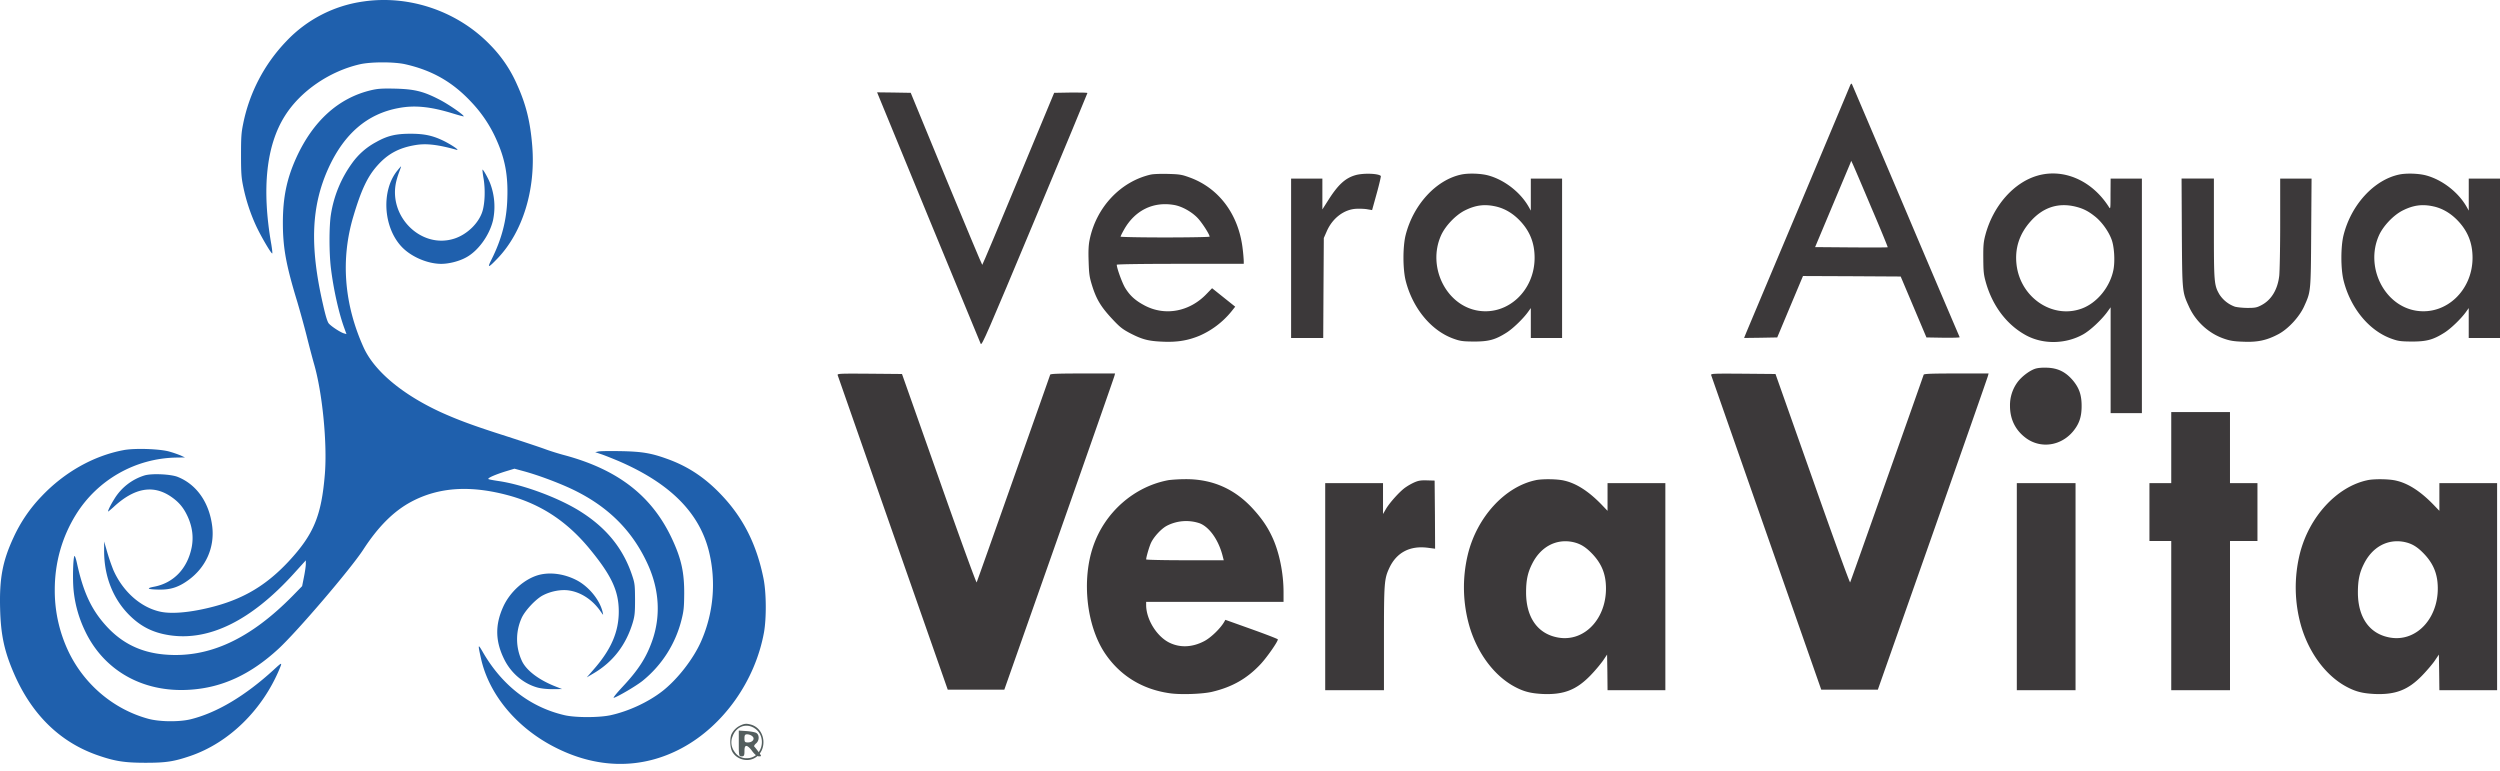 <svg width="120" height="37" xmlns="http://www.w3.org/2000/svg"><g fill-rule="nonzero" fill="none"><path d="M17.444.071a6.27 6.27 0 00-3.702 1.91 7.982 7.982 0 00-2.073 3.976c-.087.424-.1.643-.1 1.495 0 .844.018 1.073.1 1.476a8.66 8.66 0 00.6 1.862c.222.496.76 1.417.8 1.373.014-.009-.009-.204-.045-.427-.469-2.676-.245-4.761.654-6.179.746-1.184 2.134-2.135 3.593-2.471.531-.122 1.646-.122 2.178-.003 1.306.295 2.287.86 3.188 1.831a6.312 6.312 0 011.201 1.813c.41.92.554 1.71.513 2.816-.031 1.032-.273 1.944-.76 2.918-.218.43-.154.408.31-.077 1.192-1.258 1.815-3.285 1.647-5.376-.092-1.153-.296-1.992-.728-2.943a6.288 6.288 0 00-1.296-1.914c-1.56-1.612-3.87-2.403-6.08-2.08z" fill="#1F60AD"/><path d="M88.79 4.138c-.036.094-1.146 2.734-2.464 5.872-1.32 3.131-2.448 5.817-2.507 5.958l-.103.254.795-.01.796-.015.618-1.476.618-1.472 2.342.01 2.348.014.618 1.462.618 1.462.805.014c.446.005.8-.004.79-.025a1700.38 1700.38 0 01-2.577-6.055c-1.405-3.309-2.574-6.051-2.592-6.09-.028-.049-.056-.024-.105.097zm1.014 5.779c.456 1.061.814 1.939.806 1.95-.01.014-.798.014-1.753.008l-1.732-.014.818-1.95.87-2.071.044-.121.064.132c.037.074.433.998.883 2.066z" fill="#231F20" opacity=".88"/><path d="M17.818 4.329c-1.565.37-2.788 1.47-3.597 3.244-.455 1.003-.643 1.906-.643 3.119 0 1.203.152 2.027.693 3.8.118.4.327 1.145.455 1.656.126.507.286 1.103.345 1.31.404 1.385.641 3.812.523 5.293-.165 2.008-.533 2.894-1.733 4.19-1.196 1.282-2.42 1.953-4.23 2.32-.818.165-1.508.199-1.954.096-.937-.21-1.788-.974-2.239-2.002a9.93 9.93 0 01-.29-.847l-.15-.516v.417c-.008 1.224.41 2.305 1.187 3.094.564.571 1.163.872 1.964.99 1.897.282 3.902-.706 5.93-2.934l.6-.662v.18c0 .098-.04.376-.09.62l-.087.438-.422.433c-2.065 2.11-4.052 3.031-6.168 2.85-1.154-.097-2.068-.544-2.832-1.393-.7-.775-1.087-1.612-1.387-2.996-.046-.21-.1-.36-.119-.342-.067.074-.095 1.15-.04 1.663a5.83 5.83 0 00.522 1.88c.893 1.935 2.775 3.016 5.025 2.879 1.57-.092 2.942-.726 4.294-1.973.909-.844 3.455-3.825 4.057-4.747.713-1.1 1.454-1.845 2.296-2.298 1.336-.717 2.873-.813 4.737-.297 1.511.424 2.734 1.227 3.794 2.499 1.087 1.31 1.442 2.06 1.442 3.06 0 .984-.373 1.836-1.215 2.792l-.322.37.312-.185c.947-.551 1.578-1.374 1.902-2.465.09-.317.104-.463.104-1.098-.004-.667-.013-.764-.127-1.11-.422-1.295-1.215-2.29-2.46-3.083-1.041-.668-2.784-1.316-3.984-1.487-.236-.035-.45-.074-.468-.093-.051-.047.332-.215.832-.37l.419-.127.486.132c.646.18 1.505.497 2.165.798 1.81.833 3.033 2.043 3.783 3.738.522 1.188.587 2.432.177 3.596-.286.808-.654 1.384-1.428 2.212-.317.342-.472.54-.41.522.234-.078 1.079-.577 1.375-.814a5.469 5.469 0 001.877-2.957c.1-.4.118-.576.123-1.225.005-1.012-.136-1.665-.564-2.59-.96-2.087-2.592-3.362-5.184-4.06-.263-.069-.682-.199-.932-.292-.25-.092-1.1-.375-1.887-.629-1.542-.491-2.305-.775-3.138-1.153-1.836-.85-3.165-1.964-3.68-3.09-.94-2.076-1.114-4.233-.494-6.305.373-1.257.677-1.9 1.14-2.421.51-.58 1.061-.872 1.862-1 .517-.082 1.063-.015 1.946.23.18.047-.174-.2-.56-.4-.55-.278-.969-.37-1.646-.37-.705 0-1.115.097-1.65.4a3.352 3.352 0 00-1.161 1.021 5.677 5.677 0 00-1.01 2.457c-.09.56-.09 1.843 0 2.577.124 1.015.379 2.149.634 2.851l.113.312-.123-.035c-.16-.044-.595-.326-.724-.472-.067-.078-.154-.35-.28-.916-.647-2.816-.564-4.741.272-6.567.755-1.638 1.86-2.584 3.355-2.86.765-.147 1.529-.07 2.57.248.295.091.55.16.555.151.046-.044-.695-.562-1.142-.794-.778-.405-1.205-.513-2.137-.537-.631-.014-.842 0-1.16.074z" fill="#1F60AD"/><path d="M42.164 4.588c.205.516 4.867 11.825 4.911 11.917.051.102.301-.472 2.588-5.944 1.392-3.333 2.533-6.071 2.533-6.096 0-.02-.359-.028-.8-.023l-.796.014-1.715 4.127c-.94 2.27-1.723 4.131-1.737 4.131-.014 0-.791-1.856-1.733-4.131l-1.7-4.127-.81-.014-.804-.01.063.156z" fill="#231F20" opacity=".88"/><path d="M19.068 8.194c-.774.96-.674 2.703.204 3.643.45.483 1.246.828 1.91.828.363 0 .847-.121 1.177-.301.579-.303 1.124-1.048 1.302-1.774a3.159 3.159 0 00-.146-1.822c-.104-.258-.332-.654-.355-.624-.009.01.014.215.056.453.08.507.059 1.13-.051 1.52-.168.576-.724 1.125-1.342 1.331-1.596.53-3.21-1.059-2.8-2.753a4.27 4.27 0 01.159-.498c.044-.117.077-.21.067-.21-.008 0-.09.093-.18.207z" fill="#1F60AD"/><path d="M55.248 8.377c-1.465.332-2.634 1.579-2.948 3.142-.05.248-.064.532-.046 1.024.018.595.036.741.16 1.144.205.663.419 1.024.942 1.59.394.424.51.515.886.716.582.3.873.38 1.57.408.685.03 1.195-.052 1.753-.281a4.08 4.08 0 001.539-1.165l.186-.234-.556-.444-.554-.443-.255.264c-.813.86-1.992 1.087-2.978.568-.45-.237-.714-.477-.942-.852-.145-.243-.4-.946-.4-1.106 0-.025 1.156-.044 3.046-.044H59.7v-.135a7.95 7.95 0 00-.05-.571c-.187-1.652-1.132-2.927-2.547-3.44-.381-.14-.492-.155-1.04-.17-.338-.01-.706.005-.814.03zm1.11 1.462c.386.067.862.337 1.145.643.214.234.559.775.559.877 0 .02-.96.039-2.137.039-1.174 0-2.137-.02-2.137-.039 0-.025.072-.17.163-.331.517-.926 1.4-1.365 2.406-1.189zM65.065 8.407c-.495.142-.837.458-1.313 1.208l-.278.438v-1.48h-1.501v7.65h1.542l.013-2.402.015-2.397.144-.328c.283-.643.85-1.062 1.455-1.076.174-.005.401.005.515.03l.204.034.223-.804c.123-.443.209-.819.196-.833-.114-.123-.837-.146-1.215-.04zM70.137 8.379c-1.205.257-2.296 1.446-2.665 2.899-.141.555-.141 1.627 0 2.192.332 1.32 1.223 2.403 2.297 2.787.327.118.44.132.981.137.705 0 1.02-.083 1.56-.425.306-.19.815-.681 1.047-1.012l.122-.17v1.436h1.501V8.572h-1.501v1.537l-.096-.171c-.394-.702-1.163-1.302-1.94-1.515-.356-.099-.96-.118-1.306-.044zm1.673 1.534c.428.099.824.336 1.17.706.463.499.681 1.058.681 1.754 0 1.56-1.264 2.758-2.687 2.543-1.547-.232-2.48-2.099-1.805-3.614.204-.454.69-.97 1.14-1.199.515-.257.95-.317 1.501-.19zM97.817 8.426c-1.15.323-2.145 1.448-2.519 2.852-.087.331-.105.497-.1 1.12.005.648.018.78.124 1.16.322 1.135 1.014 2.042 1.931 2.538.819.444 1.902.425 2.743-.049.336-.19.85-.668 1.141-1.057l.173-.24V19.83h1.501V8.572h-1.501l-.005.742c0 .717-.003.74-.077.624-.804-1.267-2.155-1.862-3.411-1.512zm1.765 1.482c.4.093.65.22.991.493.32.259.637.7.783 1.095.126.337.168.999.095 1.423-.154.839-.782 1.619-1.528 1.892-1.401.516-2.946-.527-3.129-2.11-.09-.775.132-1.467.67-2.072.586-.662 1.3-.906 2.118-.721zM115.157 8.379c-1.205.257-2.296 1.446-2.664 2.899-.142.555-.142 1.627 0 2.192.332 1.32 1.223 2.403 2.296 2.787.327.118.44.132.982.137.705 0 1.019-.083 1.56-.425.305-.19.815-.681 1.047-1.012l.121-.17v1.436H120V8.572h-1.5v1.537l-.096-.171c-.395-.702-1.164-1.302-1.941-1.515-.356-.099-.96-.118-1.306-.044zm1.674 1.534c.427.099.823.336 1.169.706.463.499.682 1.058.682 1.754 0 1.56-1.264 2.758-2.688 2.543-1.547-.232-2.479-2.099-1.805-3.614.204-.454.69-.97 1.141-1.199.514-.257.95-.317 1.5-.19zM104.728 11.164c.02 2.9.015 2.833.35 3.572.324.701.942 1.266 1.66 1.515.288.104.492.137.938.151.677.03 1.122-.063 1.683-.36.472-.249 1.004-.823 1.236-1.33.327-.726.324-.663.342-3.548l.018-2.592h-1.506v2.154c0 1.189-.023 2.32-.046 2.52-.08.662-.381 1.154-.855 1.402-.221.118-.309.132-.667.132-.223 0-.496-.03-.602-.058a1.477 1.477 0 01-.75-.595c-.254-.444-.262-.58-.262-3.176v-2.38h-1.552l.013 2.593z" fill="#231F20" opacity=".88"/><path d="M97.676 17.704c-.277.097-.65.384-.841.648a1.862 1.862 0 00-.355 1.134c0 .654.273 1.186.787 1.556.695.496 1.637.364 2.22-.312.313-.37.431-.712.431-1.244 0-.53-.118-.871-.432-1.241-.342-.395-.71-.576-1.22-.595-.25-.01-.463.01-.59.054zM40.209 18.01c.018.05 1.21 3.464 2.654 7.59l2.629 7.505h2.715l2.634-7.48c1.446-4.112 2.641-7.527 2.654-7.59l.028-.108h-1.546c-1.196 0-1.55.015-1.569.058-.008.036-.8 2.276-1.76 4.985-.955 2.705-1.75 4.95-1.769 4.984-.018.035-.832-2.201-1.805-4.968l-1.778-5.034-1.555-.014c-1.468-.01-1.555-.005-1.532.072zM82.137 18.01c.018.05 1.21 3.464 2.655 7.59l2.628 7.505h2.716l2.633-7.48c1.445-4.112 2.642-7.527 2.655-7.59l.028-.108h-1.547c-1.195 0-1.55.015-1.568.058-.01.036-.8 2.276-1.76 4.985-.956 2.705-1.751 4.95-1.77 4.984-.018.035-.831-2.201-1.804-4.968l-1.779-5.034-1.555-.014c-1.47-.01-1.555-.005-1.532.072zM104.22 21.485v1.705H103.173V25.968H104.22v7.16h2.82v-7.16h1.318V23.19h-1.319v-3.412h-2.819v1.707z" fill="#231F20" opacity=".88"/><path d="M5.925 21.607c-1.44.273-2.837 1.062-3.929 2.215A7.094 7.094 0 00.65 25.797c-.528 1.136-.682 1.969-.645 3.41.032 1.282.204 2.07.69 3.177.856 1.939 2.197 3.24 3.98 3.864.837.292 1.296.365 2.32.365.976 0 1.354-.059 2.137-.326 1.846-.629 3.452-2.193 4.279-4.166.146-.35.136-.347-.278.034-1.36 1.243-2.719 2.057-3.978 2.369-.546.135-1.501.127-2.047-.025-1.65-.453-3.052-1.633-3.812-3.207a6.8 6.8 0 01-.667-2.985c0-1.297.345-2.524 1.017-3.608a5.792 5.792 0 014.827-2.736l.404-.006-.2-.093a5.129 5.129 0 00-.57-.194c-.48-.127-1.655-.165-2.182-.063zM28.73 21.67l-.159.034.273.093c.151.048.528.2.842.331 2.465 1.063 3.879 2.47 4.343 4.336a6.735 6.735 0 01-.374 4.317c-.368.839-1.122 1.813-1.854 2.389-.679.53-1.632.974-2.51 1.164-.564.116-1.678.116-2.198-.006-1.627-.38-2.963-1.403-3.887-2.976-.273-.474-.278-.463-.114.273.382 1.7 1.682 3.274 3.479 4.21 2.079 1.086 4.234 1.11 6.162.071 1.992-1.07 3.515-3.219 3.939-5.553.121-.688.113-1.9-.023-2.583-.32-1.598-.95-2.875-1.98-3.97-.795-.852-1.632-1.414-2.66-1.779-.754-.273-1.204-.347-2.21-.366-.5-.009-.981-.004-1.068.016z" fill="#1F60AD"/><path d="M6.93 22.823a2.595 2.595 0 00-1.447 1.136c-.196.312-.327.593-.286.593.008 0 .113-.091.237-.199 1.022-.954 1.946-1.11 2.827-.477.355.254.569.522.76.946.213.482.272.955.182 1.437-.2 1.027-.865 1.724-1.81 1.904-.414.079-.304.132.283.138.53.005.917-.127 1.377-.464.832-.61 1.251-1.553 1.136-2.554-.136-1.153-.75-2.036-1.673-2.397-.35-.13-1.246-.169-1.586-.063z" fill="#1F60AD"/><path d="M56.104 23.044c-1.656.3-3.071 1.54-3.63 3.177-.559 1.627-.322 3.804.559 5.13.718 1.071 1.783 1.735 3.107 1.924.513.079 1.586.04 2.036-.067.973-.229 1.697-.643 2.348-1.346.304-.33.813-1.062.813-1.17 0-.024-.568-.242-1.259-.49l-1.26-.45-.068.118c-.19.315-.628.735-.937.9-.582.308-1.179.333-1.701.069-.6-.307-1.092-1.112-1.097-1.793v-.155H61.61v-.469c0-.92-.209-1.939-.55-2.659-.222-.474-.477-.849-.878-1.296-.891-.995-1.978-1.478-3.301-1.467a7.652 7.652 0 00-.777.044zm1.472 2.071c.464.174.896.778 1.097 1.52l.067.257h-1.864c-1.024 0-1.86-.02-1.86-.039 0-.11.15-.623.233-.798.136-.289.481-.664.744-.81a2.021 2.021 0 011.583-.13zM73.71 23.05c-1.478.311-2.814 1.773-3.251 3.555a6.743 6.743 0 00.074 3.456c.381 1.294 1.19 2.378 2.173 2.903.437.233.76.316 1.341.347 1.01.043 1.62-.191 2.302-.897a7.32 7.32 0 00.591-.697l.2-.298.014.857.008.853h2.775V23.191h-2.775V24.52l-.304-.317c-.618-.632-1.201-1.004-1.778-1.134-.333-.08-1.05-.088-1.37-.02zm1.774 2.965c.373.08.628.235.965.59.368.395.559.8.618 1.291.186 1.647-.945 2.968-2.31 2.7-.96-.184-1.505-.97-1.505-2.162 0-.577.077-.946.286-1.36.404-.82 1.142-1.219 1.946-1.059zM113.637 23.05c-1.477.311-2.814 1.773-3.251 3.555a6.744 6.744 0 00.072 3.456c.383 1.294 1.192 2.378 2.175 2.903.436.233.76.316 1.341.347 1.01.043 1.62-.191 2.3-.897.215-.224.483-.537.592-.697l.2-.298.014.857.01.853H119.861V23.191H117.09V24.52l-.305-.317c-.618-.632-1.2-1.004-1.777-1.134-.332-.08-1.05-.088-1.37-.02zm1.774 2.965c.373.08.628.235.963.59.369.395.56.8.62 1.291.186 1.647-.947 2.968-2.311 2.7-.958-.184-1.504-.97-1.504-2.162 0-.577.077-.946.286-1.36.404-.82 1.14-1.219 1.946-1.059zM67.886 23.155a2.783 2.783 0 00-.456.264c-.264.196-.728.711-.905 1.013l-.14.24V23.19H63.61v9.939h2.82v-2.475c0-2.709.014-2.87.264-3.406.35-.735.991-1.067 1.846-.955l.345.045-.008-1.633-.015-1.637-.363-.01c-.296-.009-.414.01-.613.097zM96.807 28.16v4.969h2.819V23.19h-2.819v4.97z" fill="#231F20" opacity=".88"/><path d="M25.876 27.594c-.696.185-1.4.809-1.728 1.545-.386.858-.373 1.63.041 2.48.327.681.927 1.194 1.614 1.384.168.047.459.077.727.077l.45-.005-.345-.136c-.782-.313-1.37-.76-1.583-1.213a2.47 2.47 0 01-.018-2.052c.155-.355.677-.915 1.02-1.095.39-.206.903-.298 1.276-.234.579.091 1.133.466 1.501 1.007.132.19.132.19.1.05-.126-.59-.664-1.247-1.255-1.554-.586-.303-1.25-.395-1.8-.254z" fill="#1F60AD"/><path d="M35.552 34.816a.896.896 0 00-.437.42c-.086.179-.08.593.014.802.168.38.69.56 1.069.361.66-.342.569-1.398-.136-1.613-.224-.063-.32-.058-.51.03zm.646.127c.646.39.4 1.451-.342 1.451a.67.67 0 01-.6-.312.75.75 0 01-.095-.73c.167-.47.633-.654 1.037-.41z" fill="#535E5E"/><path d="M35.462 35.687c0 .578.005.618.136.618.116 0 .136-.04.136-.252 0-.177.027-.249.096-.249.055 0 .179.11.275.25.124.166.233.25.322.25.136 0 .136 0-.015-.21a3.374 3.374 0 00-.205-.258c-.028-.022.014-.094.081-.149.159-.128.173-.402.022-.5-.054-.04-.274-.08-.48-.095l-.368-.024v.62zm.643-.352c.151.117.027.302-.2.302-.149 0-.171-.022-.171-.195 0-.157.027-.195.131-.195.074 0 .186.038.24.088z" fill="#535E5E"/></g></svg>